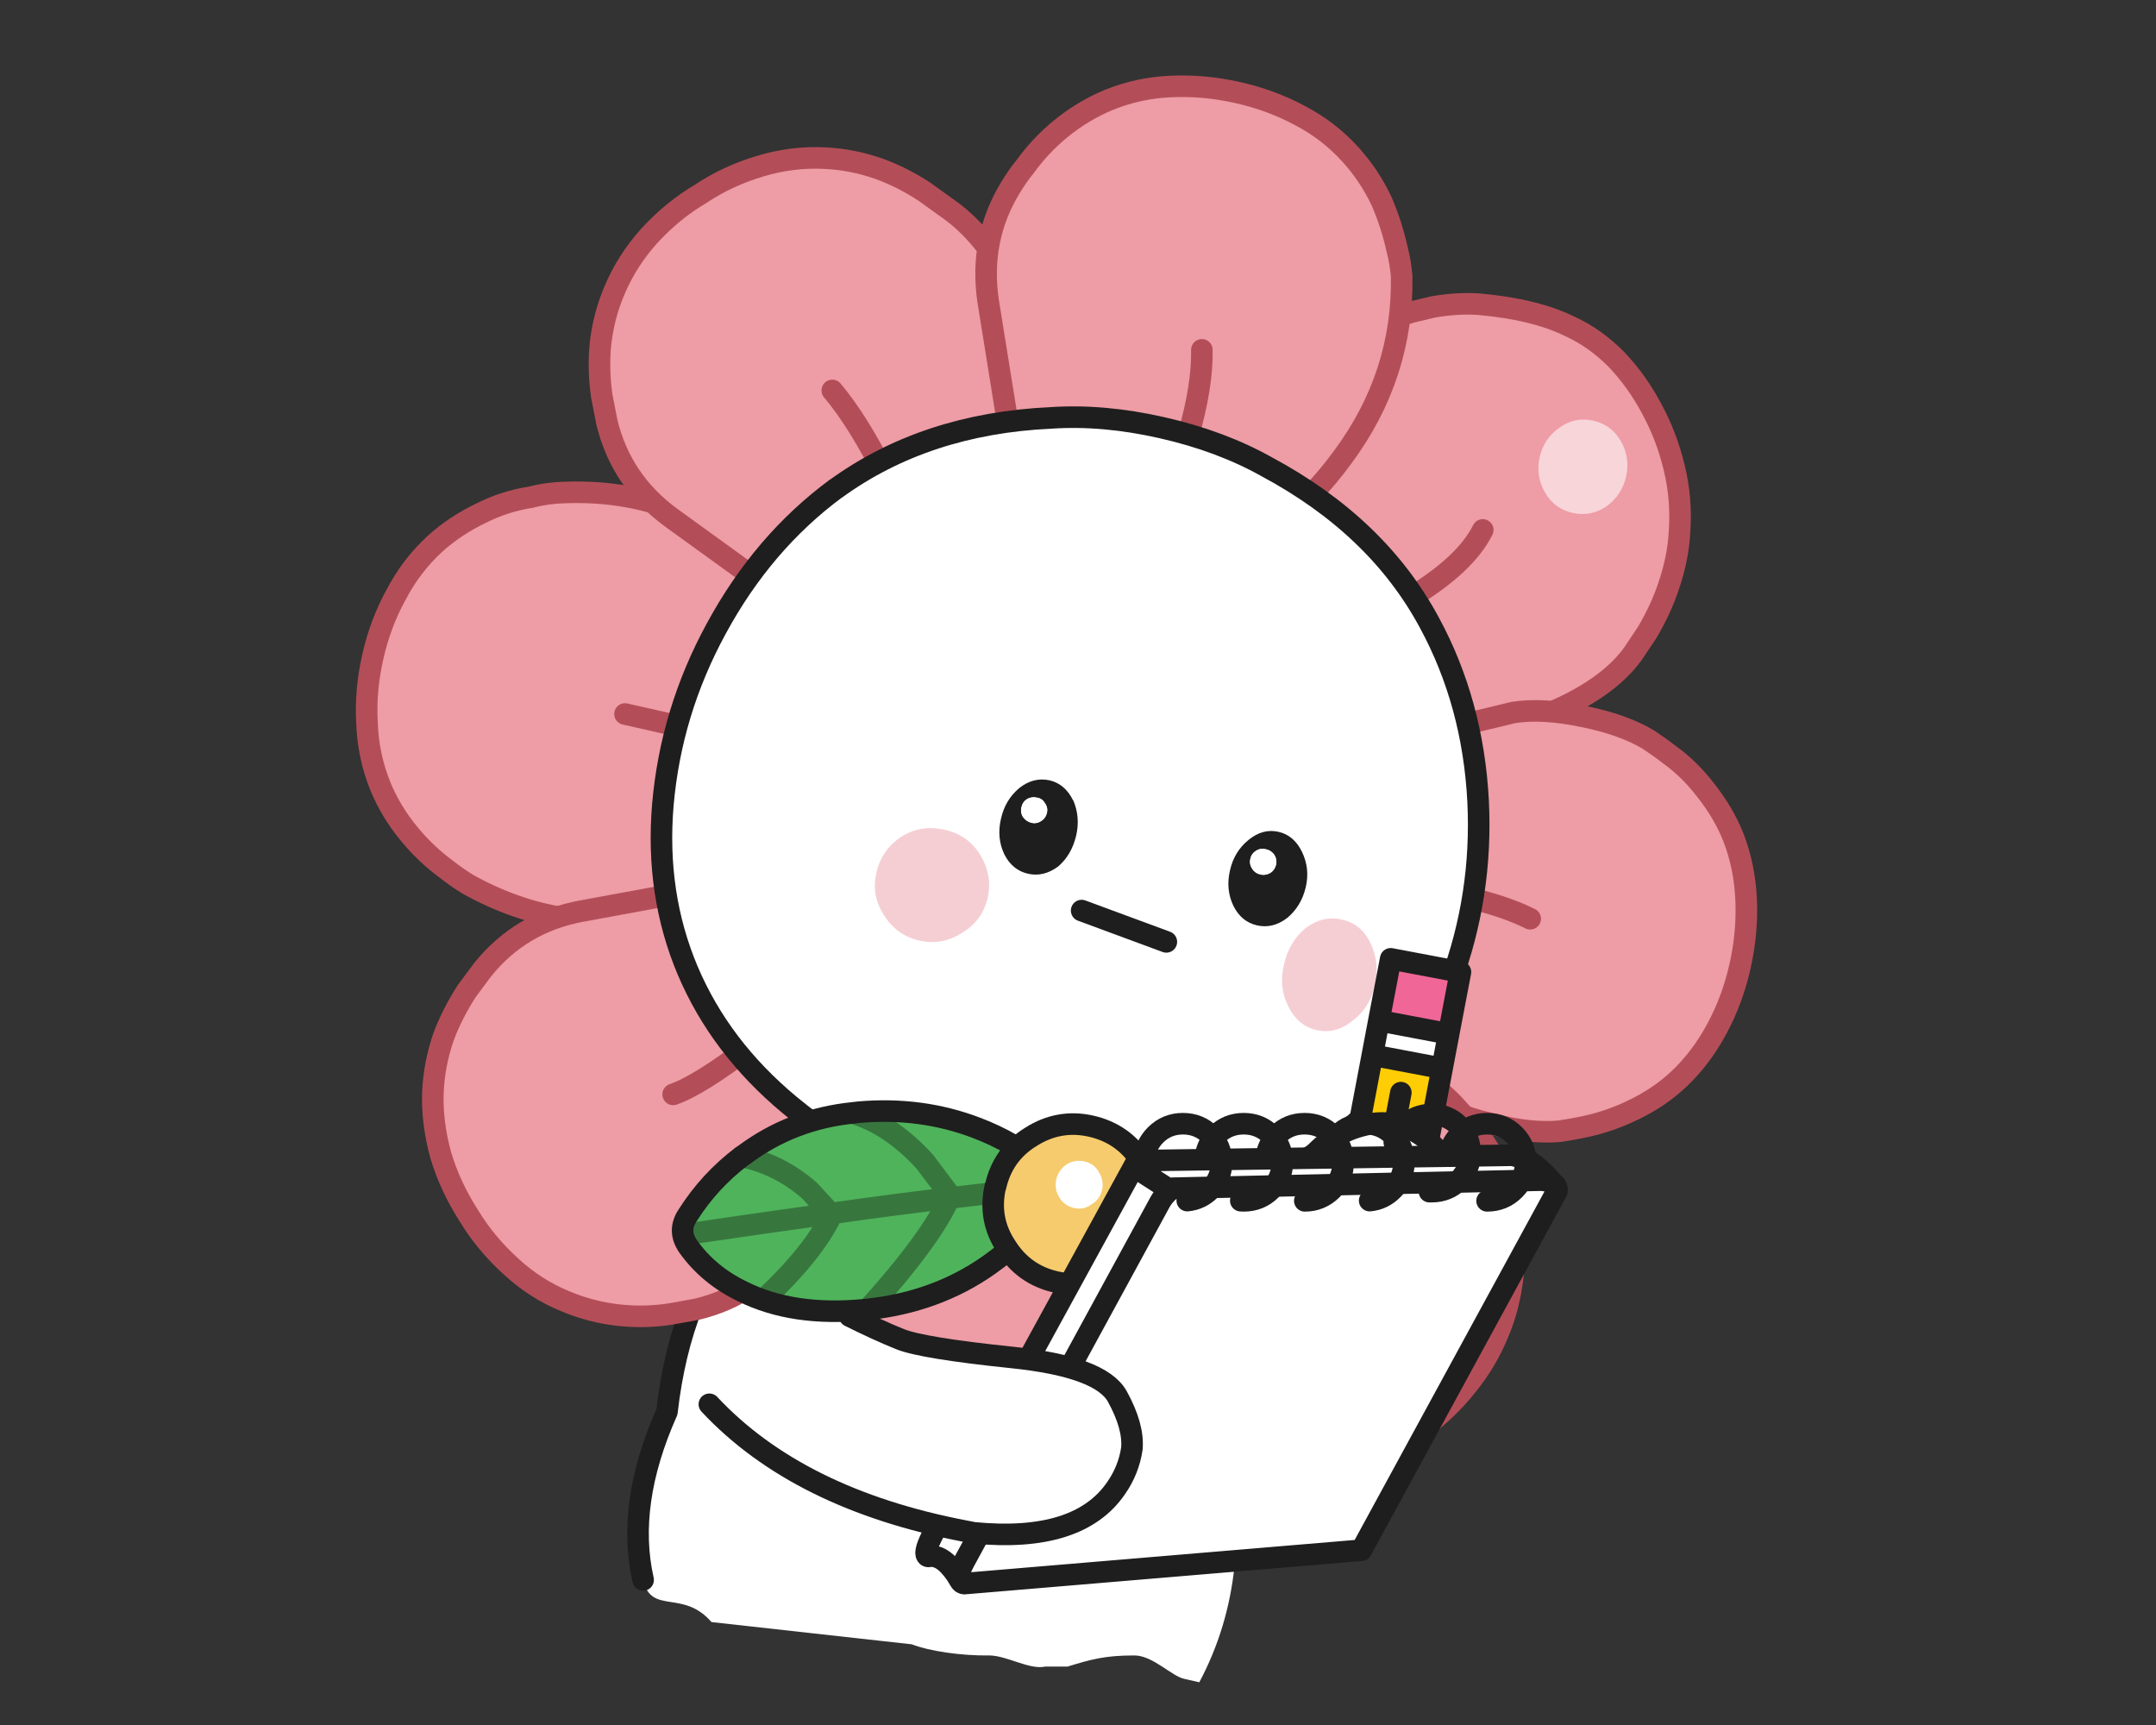 <svg width="100" height="80" viewBox="0 0 100 80" fill="none" xmlns="http://www.w3.org/2000/svg">
<rect x="0" y="0" width="100" height="80" fill="#333333" stroke="none"/>
<path d="M36.333 54.916L37.162 54.423C38.316 54.239 40.825 54.146 44.679 54.146C47.09 54.146 49.069 54.195 50.613 54.298L52.179 54.423L53.957 58.075C55.274 61.04 56.233 63.815 56.824 66.405C57.805 70.8 57.409 74.675 55.626 78.019L54.965 77.868C54.363 77.765 53.485 76.774 52.613 76.774C51.231 76.774 50.6 76.96 49.516 77.29H48.484C47.758 77.453 46.721 76.79 45.903 76.774C44.586 76.796 43.098 76.572 42.29 76.258L33 75.226C31.672 73.692 30.225 74.909 29.829 73.283C29.298 70.931 29.667 68.335 30.935 65.489C31.352 61.82 32.517 58.878 34.431 56.672C35.021 55.978 35.655 55.393 36.333 54.921V54.916Z" fill="white"/>
<path d="M52.179 54.417L50.612 54.293C49.068 54.19 47.09 54.141 44.678 54.141C40.825 54.141 38.316 54.233 37.161 54.417L36.332 54.91C35.655 55.382 35.02 55.962 34.43 56.661C32.517 58.872 31.352 61.809 30.934 65.478C29.666 68.324 29.297 70.92 29.829 73.272" stroke="#1E1E1E" stroke-linecap="round" stroke-linejoin="round"/>
<path d="M66.487 14.248C67.229 14.123 67.923 14.08 68.573 14.123C70.318 14.275 71.738 14.622 72.833 15.164C73.603 15.516 74.318 16.025 74.974 16.687C75.608 17.353 76.161 18.123 76.621 18.995C77.082 19.841 77.423 20.751 77.656 21.716C77.889 22.67 77.971 23.651 77.9 24.664C77.862 25.472 77.694 26.328 77.385 27.222C77.158 27.905 76.833 28.61 76.404 29.341L75.738 30.338C74.93 31.455 73.565 32.403 71.635 33.184C70.611 33.59 68.476 34.105 65.235 34.723L64.823 33.059C64.384 31.704 63.788 30.344 63.024 28.989C63.761 28.696 64.557 28.279 65.414 27.737C67.115 26.707 68.232 25.661 68.763 24.594C68.226 25.656 67.11 26.707 65.414 27.737C64.557 28.279 63.761 28.696 63.024 28.989C62.308 27.602 61.181 26.295 59.631 25.076C58.851 24.491 58.146 24.025 57.507 23.683L61.474 17.613C62.514 16.036 63.831 14.996 65.43 14.497L66.476 14.248H66.487Z" fill="#EE9CA5"/>
<path d="M63.035 28.973C62.319 27.585 61.192 26.279 59.642 25.06C58.861 24.474 58.157 24.008 57.517 23.667L61.485 17.597C62.525 16.02 63.842 14.979 65.441 14.481L66.487 14.231C67.229 14.107 67.923 14.063 68.573 14.107C70.318 14.258 71.738 14.605 72.833 15.147C73.603 15.5 74.318 16.009 74.974 16.67C75.608 17.337 76.161 18.106 76.621 18.979C77.082 19.824 77.423 20.735 77.656 21.7C77.889 22.653 77.971 23.634 77.9 24.648C77.862 25.455 77.694 26.311 77.385 27.206C77.158 27.889 76.833 28.593 76.404 29.325L75.738 30.322C74.93 31.438 73.565 32.387 71.635 33.167C70.611 33.574 68.476 34.089 65.235 34.706L64.823 33.043C64.384 31.688 63.788 30.327 63.024 28.973H63.035ZM63.035 28.973C63.772 28.68 64.568 28.263 65.424 27.721C67.126 26.691 68.243 25.645 68.774 24.577" stroke="#B34E58" stroke-linecap="round" stroke-linejoin="round"/>
<path d="M17.017 33.536C16.957 32.539 17.049 31.52 17.283 30.485C17.516 29.45 17.873 28.485 18.361 27.602C18.827 26.702 19.429 25.911 20.171 25.228C20.816 24.648 21.537 24.176 22.334 23.797C23.054 23.434 23.813 23.195 24.604 23.071C24.973 22.973 25.369 22.908 25.797 22.87C29.113 22.664 31.986 23.531 34.408 25.461C35.178 26.052 35.844 26.724 36.424 27.471L37.08 28.404L36.256 29.964C35.655 31.335 35.194 32.837 34.88 34.463C34.462 36.067 34.235 37.617 34.191 39.118C34.181 39.86 34.208 40.44 34.267 40.863L33.276 41.427C32.43 41.866 31.536 42.191 30.587 42.408C27.569 43.101 24.61 42.641 21.7 41.026C21.331 40.798 21 40.565 20.708 40.332C20.052 39.85 19.472 39.297 18.974 38.684C18.415 38.012 17.965 37.27 17.635 36.462C17.261 35.53 17.055 34.555 17.023 33.541L17.017 33.536Z" fill="#EE9CA5"/>
<path d="M34.88 34.446C34.463 36.051 34.235 37.601 34.192 39.102C34.181 39.844 34.208 40.424 34.268 40.847L33.276 41.41C32.431 41.849 31.536 42.175 30.588 42.391C27.569 43.08 24.61 42.624 21.7 41.009C21.331 40.782 21.001 40.549 20.708 40.316C20.052 39.833 19.473 39.281 18.974 38.668C18.416 37.996 17.966 37.254 17.635 36.446C17.261 35.514 17.055 34.538 17.023 33.525C16.963 32.528 17.055 31.509 17.288 30.474C17.521 29.439 17.879 28.474 18.367 27.591C18.833 26.691 19.435 25.9 20.177 25.217C20.822 24.637 21.543 24.166 22.339 23.786C23.06 23.423 23.819 23.185 24.61 23.06C24.979 22.962 25.374 22.897 25.802 22.86C29.119 22.654 31.992 23.521 34.414 25.45C35.184 26.041 35.85 26.713 36.43 27.461L37.086 28.393L36.262 29.954C35.661 31.325 35.2 32.826 34.886 34.452L34.88 34.446ZM34.88 34.446L28.989 33.113" stroke="#B34E58" stroke-linecap="round" stroke-linejoin="round"/>
<path d="M42.884 8.91L43.87 9.62C45.805 10.947 47.214 13.267 48.098 16.584L48.856 21.158L46.716 21.868C45.003 22.54 43.464 23.336 42.104 24.252L41.058 22.052C40.218 20.383 39.399 19.071 38.597 18.117C39.399 19.077 40.218 20.388 41.058 22.052L42.104 24.252C40.673 25.114 39.41 26.052 38.326 27.059C37.768 27.585 37.367 28.019 37.123 28.36L31.124 24.019C29.568 22.881 28.571 21.396 28.138 19.57L27.905 18.372C27.791 17.57 27.769 16.784 27.84 16.015C27.932 15.137 28.148 14.291 28.49 13.489C28.875 12.568 29.411 11.728 30.099 10.958C30.826 10.167 31.617 9.517 32.473 9.013C33.313 8.449 34.245 8.015 35.27 7.712C36.245 7.419 37.237 7.295 38.229 7.343C39.101 7.381 39.947 7.549 40.776 7.842C41.513 8.113 42.218 8.471 42.89 8.915L42.884 8.91Z" fill="#EE9CA5"/>
<path d="M42.11 24.241C40.679 25.103 39.416 26.041 38.333 27.049C37.774 27.575 37.373 28.008 37.13 28.349L31.13 24.008C29.575 22.87 28.578 21.385 28.144 19.559L27.911 18.361C27.797 17.559 27.775 16.773 27.846 16.004C27.938 15.126 28.155 14.28 28.496 13.478C28.881 12.557 29.418 11.717 30.106 10.947C30.832 10.156 31.623 9.506 32.48 9.002C33.32 8.438 34.252 8.005 35.276 7.701C36.252 7.408 37.243 7.284 38.235 7.333C39.108 7.371 39.953 7.539 40.782 7.831C41.519 8.102 42.224 8.46 42.896 8.904L43.882 9.614C45.817 10.942 47.226 13.261 48.109 16.578L48.868 21.152L46.727 21.862C45.015 22.534 43.476 23.331 42.115 24.247L42.11 24.241ZM42.11 24.241L41.064 22.041C40.224 20.372 39.406 19.06 38.604 18.107" stroke="#B34E58" stroke-linecap="round" stroke-linejoin="round"/>
<path d="M46.857 8.725C47.079 8.357 47.307 8.026 47.551 7.734C48.011 7.094 48.553 6.514 49.187 5.994C49.87 5.436 50.607 4.991 51.409 4.655C52.358 4.271 53.328 4.065 54.336 4.027C55.344 3.983 56.363 4.076 57.398 4.309C58.433 4.542 59.392 4.894 60.27 5.365C61.17 5.831 61.961 6.438 62.639 7.192C63.224 7.837 63.706 8.563 64.086 9.36C64.4 10.091 64.644 10.85 64.812 11.63C64.909 11.999 64.974 12.395 65.012 12.823C65.067 15.885 64.156 18.681 62.281 21.217C61.354 22.486 60.417 23.45 59.474 24.106L57.907 23.309C56.824 22.822 55.653 22.426 54.401 22.122C54.629 21.586 54.862 20.941 55.105 20.193C54.862 20.947 54.629 21.591 54.401 22.122C54.076 22.036 53.745 21.965 53.415 21.9C51.81 21.494 50.255 21.277 48.754 21.239C48.017 21.207 47.431 21.223 46.998 21.282L45.822 13.972C45.54 12.064 45.882 10.313 46.852 8.715L46.857 8.725Z" fill="#EE9CA5"/>
<path d="M54.412 22.117C54.087 22.03 53.756 21.96 53.425 21.895C51.821 21.488 50.266 21.271 48.765 21.234C48.028 21.201 47.442 21.217 47.009 21.277L45.833 13.966C45.551 12.058 45.892 10.308 46.862 8.709C47.085 8.341 47.312 8.01 47.556 7.717C48.017 7.078 48.559 6.498 49.193 5.978C49.876 5.419 50.613 4.975 51.415 4.639C52.363 4.254 53.333 4.048 54.341 4.01C55.349 3.967 56.368 4.059 57.403 4.292C58.438 4.525 59.398 4.878 60.276 5.349C61.175 5.815 61.967 6.422 62.644 7.175C63.229 7.82 63.712 8.547 64.086 9.343C64.4 10.075 64.644 10.834 64.812 11.614C64.909 11.982 64.974 12.378 65.012 12.806C65.067 15.868 64.156 18.665 62.281 21.196C61.354 22.464 60.417 23.428 59.474 24.084L57.907 23.288C56.824 22.8 55.653 22.404 54.401 22.101L54.412 22.117ZM54.412 22.117C54.639 21.58 54.873 20.936 55.116 20.188C55.555 18.665 55.767 17.342 55.745 16.226" stroke="#B34E58" stroke-linecap="round" stroke-linejoin="round"/>
<path d="M71.668 22.854C71.364 22.334 71.283 21.781 71.413 21.196C71.543 20.616 71.857 20.161 72.35 19.819C72.822 19.488 73.342 19.38 73.9 19.51C74.459 19.635 74.887 19.955 75.18 20.459C75.472 20.974 75.553 21.521 75.423 22.101C75.293 22.681 74.979 23.152 74.497 23.494C74.014 23.813 73.494 23.911 72.936 23.786C72.378 23.662 71.955 23.347 71.668 22.854Z" fill="#F8D5D8"/>
<path d="M70.969 42.619C69.359 41.817 66.877 41.253 63.517 40.933C63.912 39.324 64.135 37.768 64.178 36.273L64.135 34.517L70.188 33.053C71.088 32.913 72.161 32.972 73.402 33.232C74.654 33.481 75.673 33.845 76.459 34.316C76.816 34.555 77.136 34.782 77.418 35.004C78.041 35.449 78.594 35.991 79.082 36.625C79.645 37.329 80.084 38.066 80.388 38.836C80.74 39.736 80.94 40.706 80.984 41.752C81.027 42.76 80.935 43.779 80.702 44.814C80.469 45.849 80.117 46.808 79.645 47.686C79.152 48.613 78.556 49.404 77.851 50.065C77.239 50.64 76.529 51.117 75.716 51.501C75.011 51.843 74.274 52.098 73.516 52.26C73.163 52.336 72.773 52.407 72.35 52.471C71.44 52.558 70.367 52.444 69.126 52.119C67.89 51.832 66.898 51.425 66.145 50.911L61.311 46.971C61.549 46.613 61.809 46.098 62.102 45.421C62.704 44.05 63.175 42.548 63.511 40.928C66.866 41.248 69.348 41.806 70.963 42.613L70.969 42.619Z" fill="#EE9CA5"/>
<path d="M70.974 42.608C69.365 41.806 66.883 41.242 63.523 40.923C63.918 39.313 64.14 37.758 64.184 36.262L64.14 34.506L70.194 33.043C71.094 32.902 72.167 32.962 73.408 33.222C74.66 33.471 75.678 33.834 76.464 34.306C76.822 34.544 77.142 34.772 77.424 34.994C78.047 35.438 78.6 35.98 79.087 36.614C79.651 37.319 80.09 38.056 80.394 38.825C80.746 39.725 80.946 40.695 80.99 41.741C81.033 42.749 80.941 43.768 80.708 44.803C80.475 45.838 80.123 46.797 79.651 47.675C79.158 48.602 78.562 49.393 77.857 50.055C77.245 50.629 76.535 51.106 75.722 51.491C75.017 51.832 74.28 52.087 73.522 52.249C73.169 52.325 72.779 52.396 72.356 52.461C71.446 52.548 70.373 52.434 69.132 52.109C67.896 51.821 66.904 51.415 66.151 50.9L61.317 46.96C61.555 46.602 61.815 46.087 62.108 45.41C62.71 44.039 63.181 42.538 63.517 40.917" stroke="#B34E58" stroke-linecap="round" stroke-linejoin="round"/>
<path d="M70.167 59.197C70.064 60.13 69.847 60.975 69.528 61.739C69.159 62.66 68.666 63.506 68.043 64.265C67.468 64.996 66.764 65.674 65.929 66.302C65.138 66.888 64.309 67.343 63.452 67.663C62.574 67.988 61.707 68.145 60.862 68.129C59.539 68.129 58.109 67.825 56.575 67.207C55.898 66.947 55.291 66.617 54.743 66.21L53.903 65.533C52.678 64.373 51.93 62.872 51.67 61.018L50.7 53.832C51.416 53.827 52.25 53.713 53.215 53.491C55.133 53.062 56.716 52.374 57.962 51.42C58.645 51.919 59.328 52.542 60.011 53.285C59.328 52.542 58.645 51.924 57.962 51.42C59.23 50.542 60.352 49.578 61.339 48.521L62.423 47.209C65.089 49.144 66.796 50.526 67.539 51.355C68.959 52.905 69.788 54.347 70.015 55.691L70.189 56.878C70.259 57.723 70.254 58.498 70.167 59.197Z" fill="#EE9CA5"/>
<path d="M57.962 51.409C56.721 52.363 55.139 53.057 53.215 53.48C52.25 53.702 51.416 53.816 50.7 53.821L51.67 61.007C51.93 62.861 52.678 64.362 53.903 65.522L54.743 66.199C55.291 66.606 55.903 66.936 56.575 67.196C58.114 67.814 59.539 68.123 60.862 68.118C61.707 68.129 62.569 67.977 63.452 67.652C64.309 67.332 65.138 66.877 65.929 66.291C66.764 65.663 67.468 64.985 68.043 64.254C68.666 63.495 69.159 62.649 69.528 61.728C69.847 60.964 70.059 60.113 70.167 59.186C70.254 58.482 70.259 57.707 70.189 56.867L70.015 55.68C69.782 54.336 68.959 52.894 67.539 51.344C66.791 50.515 65.089 49.133 62.423 47.198L61.339 48.51C60.358 49.567 59.23 50.531 57.962 51.409ZM57.962 51.409C58.645 51.908 59.328 52.531 60.011 53.274C61.371 54.764 62.065 56.114 62.087 57.311" stroke="#B34E58" stroke-linecap="round" stroke-linejoin="round"/>
<path d="M42.169 53.686C42.565 53.789 43.129 53.881 43.849 53.962C45.264 54.136 46.765 54.136 48.342 53.968C48.667 53.951 48.992 53.935 49.307 53.913L49.692 55.978C49.93 57.55 49.952 58.883 49.757 59.989C49.952 58.888 49.93 57.55 49.692 55.978L49.307 53.913C50.537 53.8 51.702 53.599 52.797 53.301L54.39 52.786C54.591 52.976 54.84 53.236 55.138 53.561C55.713 54.244 56.211 54.997 56.645 55.816C58.054 58.39 58.509 61.078 58.011 63.88C57.87 64.362 57.756 64.72 57.658 64.953C57.382 65.679 57.041 66.34 56.634 66.936C56.173 67.614 55.61 68.204 54.949 68.709C54.201 69.305 53.377 69.765 52.466 70.091C51.605 70.389 50.64 70.578 49.572 70.66C48.505 70.741 47.535 70.692 46.64 70.524C45.714 70.334 44.83 70.004 43.985 69.522C43.27 69.131 42.625 68.633 42.045 68.02C41.562 67.489 41.123 66.888 40.728 66.21C40.516 65.814 40.354 65.478 40.251 65.202C39.541 63.614 39.47 61.961 40.039 60.238L42.169 53.697V53.686Z" fill="#EE9CA5"/>
<path d="M49.318 53.903C49.003 53.924 48.678 53.946 48.353 53.957C46.776 54.125 45.28 54.119 43.86 53.951C43.139 53.87 42.576 53.778 42.18 53.675L40.05 60.216C39.481 61.94 39.552 63.593 40.262 65.18C40.364 65.462 40.522 65.798 40.739 66.189C41.139 66.866 41.578 67.468 42.055 67.999C42.635 68.611 43.28 69.115 43.996 69.5C44.841 69.982 45.724 70.313 46.651 70.502C47.545 70.671 48.521 70.719 49.583 70.638C50.656 70.557 51.621 70.372 52.477 70.069C53.388 69.744 54.211 69.283 54.959 68.687C55.62 68.188 56.179 67.598 56.645 66.915C57.051 66.319 57.393 65.663 57.669 64.931C57.767 64.698 57.88 64.341 58.021 63.858C58.52 61.051 58.065 58.363 56.656 55.794C56.227 54.976 55.723 54.222 55.149 53.539C54.846 53.214 54.596 52.954 54.401 52.764L52.808 53.279C51.713 53.577 50.548 53.778 49.318 53.892V53.903ZM49.318 53.903L49.702 55.967C49.941 57.539 49.962 58.872 49.767 59.978" stroke="#B34E58" stroke-linecap="round" stroke-linejoin="round"/>
<path d="M20.085 50.645C20.128 49.762 20.297 48.906 20.589 48.071C20.849 47.377 21.207 46.673 21.662 45.968L22.383 44.998C23.564 43.524 25.104 42.614 26.995 42.267L34.279 40.928C34.355 41.346 34.528 41.904 34.81 42.603C35.352 44.007 36.089 45.394 37.016 46.765L34.848 48.505C33.249 49.724 32.041 50.483 31.222 50.765C32.041 50.477 33.249 49.724 34.848 48.505L37.016 46.765C37.845 48.19 38.782 49.448 39.823 50.542L41.107 51.746L36.766 57.729C35.628 59.295 34.143 60.298 32.312 60.731L31.114 60.948C30.312 61.073 29.52 61.089 28.74 61.008C27.867 60.915 27.033 60.699 26.231 60.363C25.309 59.989 24.47 59.452 23.716 58.758C22.925 58.043 22.269 57.257 21.749 56.395C21.169 55.49 20.735 54.558 20.448 53.599C20.166 52.58 20.042 51.594 20.08 50.64L20.085 50.645Z" fill="#EE9CA5"/>
<path d="M37.016 46.754C37.845 48.18 38.782 49.437 39.823 50.532L41.107 51.735L36.766 57.718C35.628 59.284 34.143 60.287 32.312 60.72L31.114 60.937C30.312 61.062 29.52 61.078 28.74 60.997C27.867 60.905 27.033 60.688 26.231 60.352C25.309 59.978 24.47 59.441 23.716 58.748C22.925 58.032 22.269 57.246 21.749 56.385C21.169 55.48 20.735 54.547 20.448 53.588C20.166 52.569 20.042 51.583 20.08 50.629C20.123 49.746 20.291 48.889 20.584 48.055C20.844 47.361 21.201 46.657 21.657 45.952L22.378 44.982C23.559 43.508 25.098 42.597 26.99 42.251L34.273 40.912C34.349 41.329 34.523 41.888 34.804 42.587C35.346 43.99 36.084 45.378 37.01 46.749L37.016 46.754ZM37.016 46.754L34.848 48.494C33.249 49.713 32.041 50.472 31.222 50.754" stroke="#B34E58" stroke-linecap="round" stroke-linejoin="round"/>
<path d="M53.882 19.835C55.697 20.247 57.312 20.849 58.727 21.64C62.157 23.477 64.677 25.889 66.287 28.886C67.631 31.373 68.385 34.127 68.542 37.145C68.688 40.072 68.254 42.885 67.246 45.578C66.282 48.169 64.835 50.32 62.911 52.038C60.987 53.74 58.667 54.938 55.952 55.62C52.484 56.504 49.08 56.569 45.747 55.816C42.414 55.062 39.368 53.539 36.604 51.247C34.458 49.464 32.887 47.388 31.879 45.02C30.876 42.646 30.491 40.077 30.724 37.319C30.974 34.452 31.797 31.726 33.201 29.151C34.643 26.491 36.496 24.323 38.756 22.654C41.525 20.648 44.847 19.553 48.728 19.375C50.343 19.266 52.061 19.418 53.876 19.83L53.882 19.835Z" fill="white"/>
<path d="M38.777 22.66C41.546 20.654 44.869 19.559 48.749 19.381C50.364 19.272 52.082 19.424 53.898 19.836C55.713 20.248 57.328 20.849 58.742 21.641C62.173 23.478 64.693 25.89 66.303 28.887C67.647 31.369 68.4 34.127 68.557 37.146C68.704 40.072 68.27 42.885 67.262 45.579C66.297 48.169 64.85 50.321 62.926 52.039C61.002 53.74 58.683 54.938 55.968 55.621C52.499 56.504 49.096 56.569 45.768 55.816C42.435 55.063 39.389 53.54 36.626 51.247C34.479 49.464 32.908 47.389 31.9 45.02C30.897 42.647 30.512 40.078 30.745 37.319C30.995 34.452 31.818 31.726 33.222 29.152C34.664 26.491 36.517 24.323 38.777 22.654V22.66Z" stroke="#1E1E1E" stroke-linecap="round" stroke-linejoin="round"/>
<path d="M57.913 38.95C58.352 38.592 58.812 38.468 59.295 38.576C59.777 38.684 60.14 38.993 60.39 39.508C60.639 40.023 60.699 40.57 60.563 41.15C60.422 41.746 60.129 42.223 59.691 42.581C59.252 42.912 58.791 43.025 58.309 42.917C57.826 42.809 57.463 42.511 57.214 42.023C56.964 41.508 56.91 40.955 57.051 40.359C57.181 39.779 57.468 39.313 57.907 38.955M58.081 40.299C58.162 40.429 58.292 40.522 58.466 40.559C58.617 40.592 58.764 40.57 58.916 40.484C59.056 40.392 59.148 40.261 59.186 40.088C59.219 39.931 59.186 39.779 59.1 39.638C59.002 39.508 58.877 39.421 58.726 39.389C58.552 39.346 58.401 39.367 58.265 39.449C58.113 39.541 58.027 39.665 57.994 39.822C57.951 39.996 57.983 40.153 58.081 40.294M49.778 37.113C50 37.628 50.049 38.175 49.914 38.755C49.773 39.351 49.496 39.828 49.079 40.186C48.629 40.516 48.169 40.63 47.686 40.522C47.199 40.413 46.83 40.11 46.581 39.617C46.342 39.112 46.288 38.56 46.429 37.964C46.559 37.384 46.841 36.912 47.274 36.549C47.713 36.202 48.179 36.083 48.667 36.186C49.15 36.294 49.518 36.603 49.773 37.118M48.456 37.243C48.38 37.113 48.266 37.026 48.109 36.993C47.941 36.95 47.784 36.972 47.638 37.053C47.496 37.145 47.41 37.27 47.377 37.427C47.334 37.6 47.361 37.758 47.453 37.899C47.551 38.029 47.686 38.121 47.849 38.159C48.006 38.191 48.147 38.169 48.272 38.083C48.423 37.991 48.515 37.861 48.559 37.687C48.591 37.53 48.559 37.378 48.461 37.237L48.456 37.243Z" fill="#1E1E1E"/>
<path d="M58.471 40.554C58.298 40.511 58.168 40.424 58.086 40.294C57.989 40.153 57.956 39.996 58 39.822C58.032 39.665 58.124 39.541 58.271 39.448C58.401 39.367 58.558 39.346 58.731 39.389C58.883 39.421 59.002 39.503 59.105 39.638C59.197 39.779 59.224 39.931 59.192 40.088C59.148 40.261 59.062 40.397 58.921 40.484C58.769 40.565 58.623 40.592 58.471 40.559M48.12 36.993C48.277 37.026 48.391 37.107 48.467 37.243C48.564 37.384 48.597 37.535 48.564 37.693C48.521 37.866 48.429 38.001 48.277 38.088C48.152 38.169 48.011 38.197 47.854 38.164C47.686 38.121 47.556 38.034 47.459 37.904C47.367 37.763 47.345 37.606 47.383 37.432C47.415 37.275 47.502 37.151 47.643 37.058C47.795 36.977 47.952 36.956 48.114 36.999L48.12 36.993Z" fill="white"/>
<path d="M63.777 45.697C63.609 46.402 63.262 46.949 62.731 47.339C62.216 47.762 61.663 47.908 61.067 47.773C60.487 47.643 60.048 47.269 59.75 46.667C59.452 46.087 59.387 45.443 59.55 44.743C59.707 44.033 60.048 43.459 60.569 43.031C61.1 42.641 61.653 42.511 62.232 42.646C62.829 42.776 63.268 43.128 63.549 43.703C63.858 44.326 63.929 44.993 63.772 45.703M40.999 42.435C40.603 41.828 40.484 41.177 40.652 40.473C40.809 39.763 41.199 39.199 41.823 38.793C42.429 38.419 43.096 38.316 43.822 38.484C44.527 38.641 45.069 39.02 45.448 39.617C45.844 40.256 45.968 40.928 45.811 41.644C45.643 42.348 45.253 42.885 44.63 43.258C44.017 43.654 43.356 43.779 42.652 43.622C41.942 43.464 41.389 43.069 40.999 42.44V42.435Z" fill="#F5CED3"/>
<path d="M61.11 63.891C61.018 64.069 60.883 64.216 60.709 64.335C59.989 64.915 59.197 65.245 58.33 65.321C57.051 65.451 55.75 65.012 54.417 63.999C54.379 63.972 54.352 63.945 54.325 63.928C53.897 61.224 53.729 59.165 53.816 57.761C54.764 58.52 55.853 59.419 57.073 60.46C57.062 60.465 57.046 60.476 57.035 60.482C56.954 61.761 57.127 63.338 57.555 65.207C57.127 63.338 56.954 61.766 57.035 60.482C57.046 60.476 57.062 60.465 57.073 60.46C57.116 60.492 57.165 60.525 57.203 60.568L61.105 63.885M58.119 59.848C59.008 59.452 59.858 59.36 60.677 59.577C61.045 60.644 61.24 61.782 61.273 62.996C61.3 63.349 61.24 63.647 61.105 63.885L57.203 60.568C57.16 60.525 57.116 60.492 57.073 60.46C57.355 60.238 57.701 60.037 58.124 59.848M50.9 55.512C51.659 56.048 52.634 56.802 53.821 57.761C53.734 59.165 53.902 61.224 54.331 63.928C53.068 62.92 52.13 61.598 51.518 59.961C51.1 58.829 50.857 57.615 50.786 56.319C50.775 56.032 50.819 55.767 50.905 55.512M53.832 57.653C53.827 57.685 53.821 57.718 53.821 57.761C52.634 56.802 51.659 56.054 50.9 55.512C50.922 55.463 50.943 55.42 50.96 55.382C51.117 55.095 51.317 54.905 51.556 54.824C52.434 54.466 53.328 54.303 54.244 54.331C55.566 54.368 56.807 54.813 57.962 55.675C58.027 55.718 58.086 55.767 58.151 55.81C57.252 55.702 56.26 55.973 55.17 56.628C54.634 56.959 54.184 57.295 53.827 57.647M53.816 57.756C53.816 57.712 53.816 57.68 53.827 57.647C54.19 57.3 54.634 56.959 55.17 56.628C56.26 55.973 57.257 55.702 58.151 55.81C59.295 56.699 60.129 57.929 60.666 59.506C60.671 59.528 60.677 59.55 60.682 59.571C59.864 59.354 59.008 59.447 58.124 59.842C57.707 60.032 57.355 60.232 57.073 60.455C55.853 59.414 54.764 58.514 53.816 57.756Z" fill="#4FB35B"/>
<path d="M60.694 59.571C59.875 59.354 59.024 59.447 58.136 59.842C57.713 60.032 57.366 60.232 57.084 60.455M57.084 60.455C55.865 59.414 54.775 58.514 53.827 57.756M57.084 60.455C57.127 60.487 57.171 60.52 57.214 60.563L61.116 63.88M57.084 60.455C57.073 60.46 57.057 60.471 57.046 60.476C56.965 61.755 57.138 63.332 57.566 65.202M53.827 57.756C53.827 57.712 53.827 57.68 53.838 57.647C54.201 57.3 54.645 56.959 55.182 56.628C56.271 55.973 57.268 55.702 58.163 55.81M53.827 57.756C52.64 56.796 51.665 56.048 50.906 55.507M54.331 63.923C53.903 61.219 53.735 59.159 53.822 57.756" stroke="#37773E" stroke-linecap="round" stroke-linejoin="round"/>
<path d="M50.792 56.314C50.787 55.978 50.846 55.664 50.971 55.382C51.128 55.095 51.329 54.905 51.567 54.824C52.445 54.466 53.339 54.303 54.255 54.331C55.578 54.368 56.819 54.813 57.973 55.675C59.203 56.574 60.108 57.848 60.677 59.506C61.051 60.596 61.252 61.761 61.29 62.991C61.333 63.576 61.144 64.021 60.721 64.324C60 64.904 59.209 65.235 58.342 65.311C57.063 65.441 55.762 65.002 54.429 63.988C53.117 62.98 52.147 61.631 51.524 59.951C51.107 58.818 50.863 57.604 50.792 56.309V56.314Z" stroke="#1E1E1E" stroke-linecap="round" stroke-linejoin="round"/>
<path d="M40.202 60.758C42.158 58.59 43.432 56.861 44.017 55.566C45.925 55.339 47.535 55.165 48.852 55.057C48.873 55.333 48.803 55.599 48.64 55.859C47.898 56.97 46.966 57.918 45.844 58.704C44.223 59.848 42.343 60.536 40.208 60.764M34.392 53.648C35.552 53.892 36.598 54.412 37.525 55.219L38.511 56.292L38.565 56.336C38.007 57.512 36.967 58.812 35.449 60.238C36.967 58.807 38.007 57.506 38.565 56.336L38.511 56.292C40.571 56.005 42.402 55.761 44.017 55.572C43.432 56.867 42.158 58.596 40.202 60.764C40.159 60.764 40.11 60.769 40.056 60.78C37.855 60.996 35.98 60.72 34.425 59.945C33.357 59.43 32.506 58.731 31.883 57.842C31.547 57.349 31.542 56.856 31.867 56.379C32.533 55.322 33.373 54.412 34.387 53.648M44.066 55.474C44.05 55.501 44.034 55.534 44.012 55.572C42.397 55.761 40.56 56 38.506 56.292L37.519 55.219C36.593 54.412 35.547 53.886 34.387 53.648C34.414 53.631 34.43 53.621 34.441 53.615C35.942 52.488 37.644 51.827 39.541 51.637C40.717 51.995 41.828 52.748 42.868 53.881L44.066 55.474ZM44.012 55.572C44.034 55.534 44.05 55.501 44.066 55.474L42.868 53.881C41.828 52.743 40.717 51.995 39.541 51.637C39.639 51.626 39.731 51.615 39.817 51.605C41.73 51.442 43.541 51.68 45.253 52.331C46.413 52.77 47.459 53.377 48.396 54.141C48.646 54.336 48.797 54.596 48.846 54.932C48.846 54.975 48.846 55.019 48.846 55.057C47.529 55.171 45.92 55.339 44.012 55.566V55.572Z" fill="#4FB35B"/>
<path d="M44.034 55.561C45.942 55.333 47.551 55.16 48.868 55.051M44.034 55.561C44.056 55.523 44.072 55.49 44.088 55.463L42.89 53.87C41.85 52.732 40.739 51.984 39.563 51.626M44.034 55.561C43.449 56.856 42.175 58.585 40.219 60.753M44.034 55.561C42.419 55.751 40.582 55.989 38.528 56.282M38.528 56.282L37.541 55.209C36.615 54.401 35.569 53.875 34.409 53.637M38.528 56.282L38.582 56.325C38.024 57.496 36.983 58.796 35.466 60.227M38.528 56.282C36.485 56.563 34.225 56.889 31.753 57.252" stroke="#37773E" stroke-linecap="round" stroke-linejoin="round"/>
<path d="M48.668 55.832C48.83 55.577 48.901 55.306 48.879 55.03C48.879 54.986 48.879 54.943 48.879 54.905C48.83 54.569 48.678 54.304 48.429 54.114C47.492 53.344 46.446 52.743 45.286 52.304C43.579 51.653 41.769 51.415 39.855 51.578C39.769 51.588 39.677 51.599 39.579 51.61C37.682 51.8 35.98 52.456 34.479 53.583C34.468 53.588 34.447 53.604 34.425 53.615C33.412 54.379 32.572 55.295 31.905 56.347C31.575 56.829 31.58 57.317 31.921 57.81C32.55 58.693 33.395 59.398 34.463 59.907C36.019 60.677 37.894 60.953 40.089 60.742C40.143 60.731 40.191 60.731 40.235 60.726C42.37 60.498 44.251 59.81 45.871 58.666C46.993 57.88 47.925 56.937 48.668 55.826V55.832Z" stroke="#1E1E1E" stroke-linecap="round" stroke-linejoin="round"/>
<path d="M52.923 53.881C53.476 54.737 53.633 55.669 53.405 56.677C53.178 57.685 52.63 58.45 51.769 58.981C50.901 59.528 49.964 59.691 48.956 59.463C47.969 59.241 47.2 58.694 46.652 57.826C46.089 56.975 45.921 56.049 46.148 55.041C46.376 54.033 46.929 53.263 47.801 52.727C48.669 52.179 49.595 52.017 50.582 52.239C51.568 52.461 52.365 53.014 52.912 53.881H52.923Z" fill="#F6CB6D"/>
<path d="M46.164 55.03C45.936 56.038 46.104 56.965 46.668 57.815C47.215 58.682 47.985 59.23 48.971 59.452C49.979 59.68 50.917 59.517 51.784 58.97C52.646 58.444 53.193 57.674 53.421 56.666C53.648 55.658 53.486 54.726 52.938 53.87C52.391 53.003 51.611 52.455 50.608 52.228C49.622 52.006 48.695 52.168 47.828 52.716C46.95 53.252 46.403 54.022 46.175 55.03H46.164Z" stroke="#1E1E1E" stroke-linecap="round" stroke-linejoin="round"/>
<path d="M51.112 55.203C51.047 55.485 50.885 55.702 50.619 55.859C50.381 56.038 50.11 56.092 49.812 56.022C49.514 55.956 49.281 55.788 49.123 55.517C48.972 55.263 48.928 54.997 48.988 54.715C49.053 54.417 49.216 54.179 49.465 54.005C49.72 53.843 50.002 53.794 50.3 53.864C50.598 53.929 50.82 54.092 50.961 54.347C51.129 54.618 51.183 54.9 51.112 55.198V55.203Z" fill="white"/>
<path d="M54.098 43.681L50.169 42.229" stroke="#1E1E1E" stroke-linecap="round" stroke-linejoin="round"/>
<path d="M63.642 48.938L66.877 49.551L63.528 67.181L60.292 66.568L63.642 48.938Z" fill="#FFCD05"/>
<path d="M63.945 47.34L67.181 47.952L66.877 49.551L63.642 48.938L63.945 47.34Z" fill="white"/>
<path d="M67.723 45.085L67.175 47.952L63.94 47.34L64.487 44.473L67.723 45.085Z" fill="#F06697"/>
<path d="M67.192 47.946L67.739 45.079L64.504 44.467L63.956 47.334M67.192 47.946L66.888 49.545M67.192 47.946L63.956 47.334M63.956 47.334L63.653 48.933M63.653 48.933L60.304 66.562L63.539 67.175L66.888 49.545M63.653 48.933L66.888 49.545M62.84 61.918L64.975 50.672" stroke="#1E1E1E" stroke-linecap="round" stroke-linejoin="round"/>
<path d="M63.962 60.373C62.878 60.715 61.908 60.612 61.046 60.065C60.184 59.517 59.686 58.683 59.545 57.561C59.393 56.444 59.648 55.366 60.303 54.331C60.959 53.296 61.832 52.607 62.916 52.266C63.989 51.925 64.953 52.028 65.81 52.575C66.671 53.122 67.175 53.957 67.327 55.073C67.468 56.195 67.208 57.274 66.552 58.309C65.896 59.344 65.029 60.032 63.956 60.368L63.962 60.373Z" fill="white"/>
<path d="M60.315 54.336C59.659 55.371 59.404 56.45 59.556 57.566C59.697 58.688 60.195 59.523 61.057 60.07C61.919 60.617 62.889 60.72 63.973 60.379C65.046 60.037 65.907 59.349 66.569 58.319C67.225 57.284 67.485 56.206 67.344 55.084C67.192 53.968 66.683 53.133 65.826 52.586C64.965 52.038 64 51.935 62.932 52.277C61.848 52.618 60.981 53.306 60.32 54.341L60.315 54.336Z" stroke="#1E1E1E" stroke-linecap="round" stroke-linejoin="round"/>
<path d="M54.168 55.279L54.282 55.192L54.379 55.106L71.505 54.732C71.629 54.743 71.754 54.764 71.879 54.808C71.949 54.835 72.004 54.862 72.052 54.894C72.177 54.981 72.226 55.1 72.204 55.241L63.132 71.895L44.814 73.434C44.7 73.462 44.608 73.434 44.543 73.348C44.521 73.321 44.51 73.288 44.505 73.25C44.445 73.082 44.526 72.795 44.743 72.394L53.816 55.74C53.897 55.583 54.016 55.431 54.179 55.279M53.084 54.423L54.287 55.192L54.173 55.279C54.016 55.431 53.897 55.583 53.81 55.74L44.738 72.394C44.521 72.795 44.445 73.082 44.499 73.25C44.402 73.082 44.283 72.909 44.136 72.741C43.806 72.334 43.47 72.145 43.128 72.172C43.036 72.204 42.977 72.172 42.955 72.085C42.911 71.901 43.069 71.489 43.426 70.844L52.737 53.827L70.139 53.577L70.659 53.713C71.109 53.919 71.57 54.314 72.052 54.894C72.004 54.862 71.949 54.835 71.879 54.808C71.754 54.764 71.629 54.743 71.505 54.732L54.379 55.106L54.282 55.192L53.078 54.423H53.084Z" fill="white"/>
<path d="M53.078 54.423L54.276 55.192L54.173 55.279C54.016 55.431 53.897 55.583 53.81 55.74L44.738 72.394C44.521 72.795 44.44 73.082 44.494 73.256C44.402 73.082 44.283 72.909 44.142 72.741C43.811 72.334 43.475 72.145 43.134 72.172C43.041 72.204 42.982 72.172 42.96 72.085C42.917 71.901 43.074 71.489 43.432 70.844L52.742 53.827L70.144 53.577L70.665 53.713C71.115 53.919 71.575 54.314 72.058 54.894C72.009 54.862 71.955 54.835 71.884 54.808C71.76 54.764 71.635 54.743 71.51 54.732L54.385 55.106L54.282 55.192M72.063 54.894C72.188 54.981 72.236 55.1 72.215 55.241L63.142 71.895L44.825 73.434C44.711 73.462 44.619 73.434 44.553 73.348C44.532 73.321 44.521 73.294 44.51 73.256" stroke="#1E1E1E" stroke-linecap="round" stroke-linejoin="round"/>
<path d="M68.974 55.691C69.473 55.691 69.896 55.517 70.242 55.17C70.589 54.824 70.763 54.401 70.763 53.902C70.763 53.404 70.589 52.981 70.242 52.634C69.896 52.287 69.473 52.114 68.974 52.114C68.476 52.114 68.053 52.287 67.706 52.634C67.457 52.883 67.294 53.176 67.229 53.507" stroke="#1E1E1E" stroke-linecap="round" stroke-linejoin="round"/>
<path d="M66.302 55.265H66.4C66.899 55.265 67.321 55.091 67.668 54.744C68.015 54.398 68.189 53.975 68.189 53.476C68.189 52.978 68.015 52.555 67.668 52.208C67.321 51.861 66.899 51.688 66.4 51.688C65.901 51.688 65.479 51.861 65.132 52.208C64.904 52.436 64.752 52.696 64.671 52.988" stroke="#1E1E1E" stroke-linecap="round" stroke-linejoin="round"/>
<path d="M63.528 55.68C63.94 55.642 64.298 55.469 64.596 55.17C64.943 54.824 65.116 54.401 65.116 53.902C65.116 53.404 64.943 52.981 64.596 52.634C64.249 52.287 63.826 52.114 63.328 52.114C62.829 52.114 62.407 52.287 62.06 52.634C61.767 52.927 61.599 53.268 61.55 53.664" stroke="#1E1E1E" stroke-linecap="round" stroke-linejoin="round"/>
<path d="M60.52 55.691C61.013 55.691 61.431 55.512 61.778 55.17C62.124 54.824 62.298 54.401 62.298 53.902C62.298 53.404 62.124 52.981 61.778 52.634C61.431 52.287 61.008 52.114 60.509 52.114C60.011 52.114 59.588 52.287 59.241 52.634C58.959 52.916 58.791 53.247 58.737 53.626" stroke="#1E1E1E" stroke-linecap="round" stroke-linejoin="round"/>
<path d="M57.551 55.685C57.594 55.685 57.643 55.691 57.686 55.691C58.185 55.691 58.608 55.517 58.954 55.17C59.301 54.824 59.475 54.401 59.475 53.902C59.475 53.404 59.301 52.981 58.954 52.634C58.608 52.287 58.185 52.114 57.686 52.114C57.188 52.114 56.765 52.287 56.418 52.634C56.185 52.867 56.028 53.138 55.952 53.442" stroke="#1E1E1E" stroke-linecap="round" stroke-linejoin="round"/>
<path d="M55.068 55.68C55.48 55.642 55.838 55.469 56.136 55.17C56.483 54.824 56.656 54.401 56.656 53.902C56.656 53.404 56.483 52.981 56.136 52.634C55.789 52.287 55.366 52.114 54.868 52.114C54.369 52.114 53.947 52.287 53.6 52.634C53.291 52.943 53.117 53.312 53.085 53.74" stroke="#1E1E1E" stroke-linecap="round" stroke-linejoin="round"/>
<path d="M41.769 62.102C42.457 62.379 44.18 62.66 46.939 62.948C49.697 63.23 51.329 63.837 51.838 64.763C52.342 65.69 52.57 66.492 52.51 67.175C52.413 67.836 52.169 68.443 51.789 68.99C50.635 70.703 48.429 71.397 45.178 71.077C45.048 71.055 44.917 71.034 44.793 71.001C39.617 70.02 35.656 68.058 32.913 65.121C35.352 63.75 37.525 62.384 39.428 61.029C40.3 61.463 41.081 61.82 41.774 62.097L41.769 62.102Z" fill="white"/>
<path d="M32.902 65.126C35.65 68.064 39.606 70.025 44.776 71.012C44.907 71.039 45.037 71.061 45.167 71.088C48.418 71.402 50.624 70.703 51.779 68.996C52.158 68.448 52.402 67.841 52.499 67.18C52.559 66.503 52.337 65.695 51.827 64.769C51.318 63.842 49.687 63.235 46.923 62.953C44.164 62.666 42.441 62.384 41.752 62.108C41.064 61.831 40.284 61.474 39.411 61.04" stroke="#1E1E1E" stroke-linecap="round" stroke-linejoin="round"/>
</svg>
